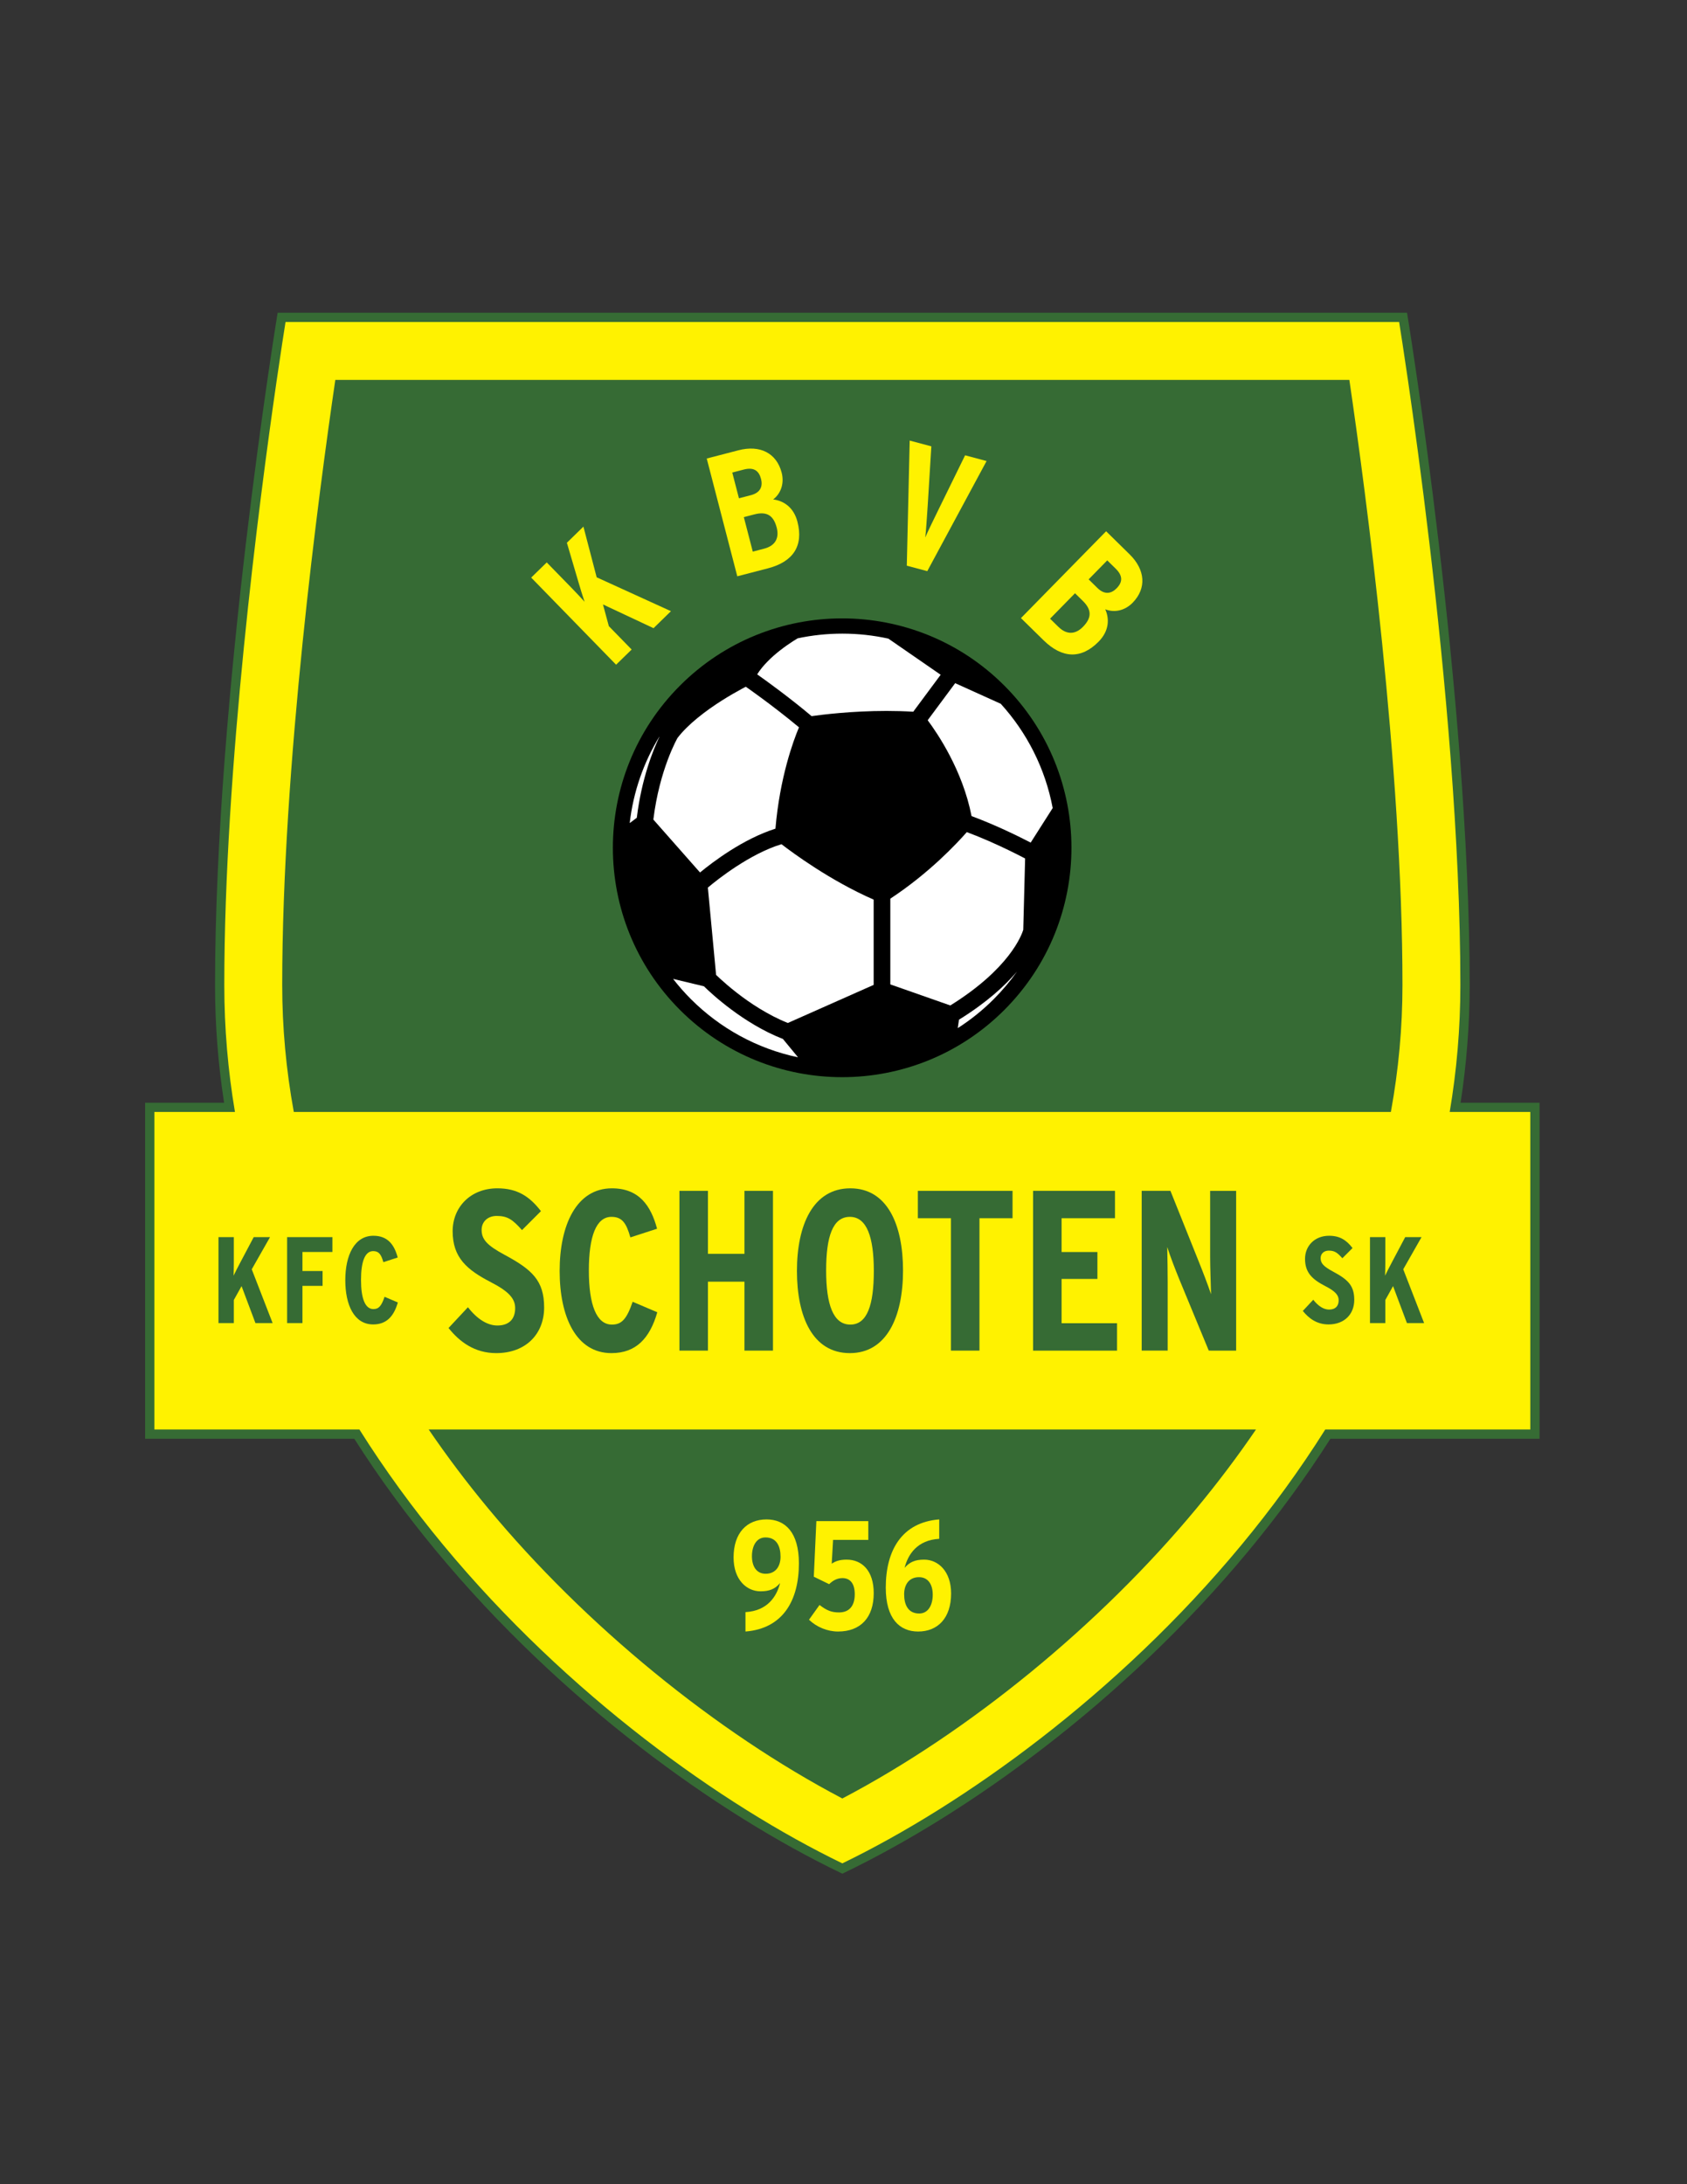<svg enable-background="new 0 0 612 792" viewBox="0 0 612 792" xmlns="http://www.w3.org/2000/svg"><rect x="0" y="0" width="612" height="792" fill="#333333" stroke="none"/><path d="m81.294 399.849c-2.138-13.857-3.283-28.085-3.284-42.66.007-105.049 22.483-242.338 22.487-242.383l.232-1.41h409.701l.23 1.41c.004.045 22.479 137.334 22.485 242.383 0 14.575-1.144 28.802-3.282 42.66h28.65v121.845h-75.884c-9.122 14.342-19.136 27.937-29.743 40.729-45.633 55.03-102.253 95.29-146.58 116.623l-.728.351-.729-.351c-44.327-21.333-100.947-61.593-146.58-116.623-10.608-12.793-20.621-26.388-29.744-40.729h-75.881v-1.68-120.165z" fill="#366b34"/><path d="m56.004 518.333.002-115.125h29.232c-2.514-14.914-3.867-30.263-3.867-46.019-.001-78.457 12.625-175.301 18.938-218.784 1.606-11.068 2.801-18.664 3.278-21.647h403.983c.477 2.983 1.671 10.579 3.279 21.647 2.102 14.497 4.908 34.919 7.714 58.613 5.613 47.385 11.222 107.871 11.222 160.171.001 15.756-1.352 31.105-3.867 46.019h29.235v115.125h-74.378c-9.301 14.784-19.566 28.787-30.475 41.945-45.012 54.296-100.965 94.195-144.723 115.387-43.758-21.191-99.711-61.091-144.722-115.387-10.909-13.158-21.173-27.161-30.475-41.945z" fill="#fff200"/><g fill="#366b34"><path d="m102.379 357.188c0-79.11 13.25-178.431 19.263-219.423h367.872c6.012 41.006 19.264 140.372 19.264 219.423 0 15.372-1.413 30.74-4.207 46.02h-397.985c-2.793-15.28-4.207-30.648-4.207-46.02z"/><path d="m455.646 518.333c-6.598 9.665-13.768 19.189-21.518 28.537-35.172 42.42-82.579 81.138-128.55 105.267-45.97-24.13-93.378-62.848-128.549-105.267-7.751-9.348-14.921-18.872-21.519-28.537z"/><path d="m180.016 490.649c-7.863 0-13.325-4.138-17.298-9.104l7.035-7.532c3.477 4.47 7.201 6.621 10.677 6.621 4.304 0 6.456-2.399 6.456-6.29 0-3.311-2.069-5.958-8.856-9.436-8.608-4.469-13.822-8.856-13.822-18.456 0-8.69 6.456-15.561 16.222-15.561 7.201 0 11.67 2.897 15.809 8.277l-6.87 6.87c-3.394-3.808-5.214-5.132-9.187-5.132-3.311 0-5.463 2.151-5.463 5.048 0 3.477 1.987 5.629 8.277 9.023 10.015 5.38 14.401 9.352 14.401 19.118 0 9.602-6.621 16.554-17.381 16.554z"/><path d="m221.814 490.649c-12.829 0-18.788-13.159-18.788-29.796 0-16.719 6.124-29.962 18.954-29.962 9.85 0 14.153 6.291 16.388 14.65l-9.684 3.145c-1.49-5.296-3.063-7.448-6.87-7.448-5.546 0-8.194 7.118-8.194 19.45 0 12.333 2.731 19.615 8.359 19.615 3.559 0 5.38-1.986 7.532-8.276l8.939 3.807c-2.73 9.519-7.779 14.815-16.636 14.815z"/><path d="m270.07 489.739v-24.995h-13.243v24.995h-10.346v-57.936h10.346v22.843h13.243v-22.843h10.346v57.936z"/><path d="m308.31 490.649c-13.491 0-19.202-13.159-19.202-29.796 0-16.719 5.877-29.962 19.367-29.962 13.409 0 19.119 13.16 19.119 29.797 0 16.719-5.876 29.961-19.284 29.961zm0-49.411c-6.207 0-8.608 7.118-8.608 19.45 0 12.333 2.566 19.615 8.772 19.615 6.126 0 8.525-7.117 8.525-19.45.001-12.332-2.564-19.615-8.689-19.615z"/><path d="m355.324 441.734v48.005h-10.347v-48.005h-12.002v-9.932h34.35v9.932z"/><path d="m374.776 489.739v-57.936h29.713v9.932h-19.368v12.25h12.995v9.767h-12.995v16.057h20.113v9.932h-30.458z"/><path d="m438.509 489.739-10.678-25.823c-1.49-3.642-3.311-8.359-4.387-11.753.083 3.56.166 9.519.166 13.16v24.416h-9.436v-57.936h10.428l10.181 25.41c1.407 3.476 3.477 8.855 4.553 12.083-.083-3.559-.331-9.85-.331-13.491v-24.002h9.436v57.936z"/><path d="m92.664 479.755-5.032-13.403-2.805 5.031v8.372h-5.567v-31.172h5.566v9.219c0 1.825-.045 3.385-.089 4.765.624-1.292 1.604-3.251 2.449-4.809l4.854-9.175h5.923l-6.635 11.668 7.57 19.504z"/><path d="m109.722 453.972v6.902h7.303v5.389h-7.303v13.492h-5.566v-31.172h16.432v5.389z"/><path d="m135.374 480.246c-6.902 0-10.109-7.081-10.109-16.032 0-8.995 3.295-16.12 10.198-16.12 5.299 0 7.615 3.385 8.817 7.882l-5.211 1.692c-.802-2.85-1.647-4.008-3.696-4.008-2.984 0-4.409 3.83-4.409 10.466 0 6.635 1.47 10.553 4.498 10.553 1.915 0 2.895-1.068 4.052-4.452l4.81 2.048c-1.469 5.121-4.185 7.971-8.95 7.971z"/><path d="m481.939 480.246c-4.23 0-7.17-2.228-9.308-4.899l3.786-4.052c1.87 2.404 3.874 3.563 5.744 3.563 2.315 0 3.474-1.291 3.474-3.385 0-1.781-1.112-3.206-4.765-5.076-4.632-2.405-7.438-4.766-7.438-9.931 0-4.676 3.474-8.372 8.728-8.372 3.874 0 6.278 1.559 8.506 4.453l-3.696 3.696c-1.826-2.049-2.806-2.761-4.943-2.761-1.78 0-2.939 1.157-2.939 2.716 0 1.87 1.069 3.028 4.453 4.854 5.389 2.893 7.748 5.031 7.748 10.286.002 5.167-3.561 8.908-9.35 8.908z"/><path d="m510.397 479.755-5.032-13.403-2.805 5.031v8.372h-5.566v-31.172h5.566v9.219c0 1.825-.045 3.385-.089 4.765.623-1.292 1.603-3.251 2.448-4.809l4.854-9.175h5.923l-6.636 11.668 7.57 19.504z"/></g><path d="m270.436 591.598v-7.038c7.919-.45 11.304-5.574 12.56-10.528-1.857 2.14-3.823 2.984-7.1 2.984-5.023 0-9.774-4.167-9.774-12.274 0-8.952 4.86-13.794 11.959-13.794 6.717 0 11.741 4.617 11.741 15.934.001 13.455-5.788 23.645-19.386 24.716zm7.263-34.121c-3.331 0-4.914 3.154-4.914 6.814 0 3.659 1.638 6.362 4.97 6.362 3.768 0 5.406-2.872 5.406-6.193 0-3.772-1.421-6.983-5.462-6.983z" fill="#fff200"/><path d="m304.022 591.598c-3.878 0-7.81-1.633-10.54-4.279l3.822-5.349c2.622 2.026 4.423 2.703 7.044 2.703 3.933 0 5.734-2.59 5.734-6.588 0-3.941-1.693-5.856-4.478-5.856-1.802 0-3.386.788-4.806 2.196l-5.57-2.703.928-20.156h18.84v6.813h-12.776l-.492 8.614c1.365-.9 2.895-1.463 5.406-1.463 5.57 0 9.83 3.997 9.83 12.16.001 8.84-4.75 13.908-12.942 13.908z" fill="#fff200"/><path d="m333.075 591.598c-6.717 0-11.74-4.617-11.74-15.934 0-13.456 5.789-23.647 19.387-24.717v7.038c-7.919.45-11.306 5.573-12.561 10.528 1.856-2.14 3.822-2.983 7.099-2.983 5.024 0 9.775 4.166 9.775 12.272 0 8.953-4.86 13.796-11.96 13.796zm.328-19.706c-3.768 0-5.406 2.871-5.406 6.193 0 3.771 1.419 6.982 5.461 6.982 3.331 0 4.915-3.153 4.915-6.813 0-3.659-1.639-6.362-4.97-6.362z" fill="#fff200"/><path d="m237.085 227.781-18.345-8.609 2.13 7.871 8.273 8.483-5.64 5.501-30.803-31.586 5.64-5.501 9.109 9.34c1.804 1.85 3.299 3.473 4.618 4.916-.645-1.925-1.588-4.878-2.271-7.293l-4.147-14.092 6.001-5.853 4.806 18.379 26.945 12.282z" fill="#fff200"/><path d="m278.571 206.085-11.103 2.882-11.085-42.706 11.531-2.993c7.809-2.027 13.814 1.038 15.651 8.115.934 3.6-.041 7.369-3.078 9.72 3.765.456 7.44 2.822 8.802 8.069 2.28 8.786-1.567 14.538-10.718 16.913zm-8.776-35.816-4.148 1.077 2.423 9.334 4.332-1.125c3.722-.966 4.31-3.463 3.677-5.903-.761-2.928-2.562-4.349-6.284-3.383zm3.892 16.247-3.844.997 3.246 12.507 4.087-1.061c4.332-1.124 5.513-4.1 4.594-7.639-1.155-4.454-3.63-5.961-8.083-4.804z" fill="#fff200"/><path d="m336.393 207.101-7.431-1.978 1.052-45.373 7.856 2.091-1.336 21.688c-.233 3.329-.616 9.423-.875 11.376.746-1.824 3.476-7.423 4.895-10.307l9.559-19.5 7.796 2.074z" fill="#fff200"/><path d="m378.563 232.157-8.186-8.032 30.893-31.486 8.501 8.341c5.758 5.65 6.223 12.374 1.104 17.591-2.605 2.654-6.337 3.759-9.915 2.367 1.549 3.461 1.411 7.829-2.384 11.698-6.355 6.477-13.266 6.141-20.013-.479zm14.258-14.261-2.834-2.781-9.047 9.221 3.013 2.957c3.194 3.133 6.353 2.613 8.913.004 3.222-3.283 3.238-6.179-.045-9.401zm11.92-11.699-3.059-3.001-6.753 6.882 3.194 3.133c2.744 2.692 5.186 1.912 6.952.112 2.12-2.158 2.41-4.434-.334-7.126z" fill="#fff200"/><ellipse cx="305.579" cy="307.409" rx="83.192" ry="83.192" transform="matrix(.707 -.707 .707 .707 -127.869 306.115)"/><path d="m371.43 311.058c-1.332-.697-3.247-1.673-5.557-2.79-4.138-2.003-9.553-4.453-15.14-6.541-3.559 4.06-13.624 14.852-27.748 24.13v31.09l21.763 7.636c21.553-13.398 25.891-25.584 26.462-27.409l.674-25.879c-.142-.074-.292-.152-.454-.237z" fill="#fff"/><path d="m256.793 321.848 2.987 31.661c.353.341.826.789 1.415 1.331 1.417 1.299 3.478 3.103 6.024 5.086 4.832 3.771 11.439 8.16 18.586 11.01l31.135-13.812v-30.916c-15.811-6.922-29.377-16.969-33.439-20.098-11.35 3.429-23.133 12.694-26.708 15.738z" fill="#fff"/><path d="m231.014 296.525c1.761-14.374 5.969-24.685 8.191-29.334l-.045-.025c-5.663 9.324-9.417 19.932-10.72 31.291z" fill="#fff"/><path d="m281.311 300.478c1.582-18.545 6.445-31.765 8.539-36.75-5.003-4.16-9.926-7.915-13.718-10.705-2.406-1.773-4.345-3.149-5.574-4.009-.409.212-.888.464-1.432.756-1.865 1.008-4.453 2.469-7.291 4.272-5.627 3.554-12.241 8.53-16.059 13.558-.041.072-.103.185-.191.347-.183.338-.454.858-.786 1.547-.671 1.383-1.599 3.451-2.598 6.131-1.905 5.117-4.065 12.47-5.181 21.555l16.929 19.185c4.637-3.807 15.57-12.141 27.362-15.887z" fill="#fff"/><path d="m373.904 305.534 7.984-12.532c-2.7-14.397-9.368-27.385-18.835-37.803l-16.54-7.477-9.974 13.435c3.569 4.787 12.67 18.163 15.916 34.76 9 3.337 17.41 7.519 21.449 9.617z" fill="#fff"/><path d="m322.267 231.564c-5.376-1.179-10.958-1.804-16.687-1.804-5.56 0-10.978.589-16.203 1.698-.045.026-.095.055-.15.088-.355.211-.875.529-1.514.942-1.278.82-3.031 2.015-4.882 3.475-3.01 2.346-6.242 5.472-8.142 8.569 3.713 2.619 11.64 8.357 19.746 15.149 3.7-.529 14.417-1.889 27.193-1.891 3.124.002 6.373.088 9.674.285l9.947-13.402z" fill="#fff"/><path d="m289.508 383.387-5.475-6.647c-14.407-5.64-25.9-16.405-28.676-19.112l-11.174-2.674c2.007 2.587 4.175 5.047 6.488 7.36 10.449 10.447 23.843 17.919 38.837 21.073z" fill="#fff"/><path d="m347.896 369.743-.45 3.065c4.716-3.026 9.088-6.545 13.037-10.493l-.001-.001c3.097-3.097 5.933-6.454 8.473-10.034-4.392 5.162-11.048 11.269-21.059 17.463z" fill="#fff"/></svg>